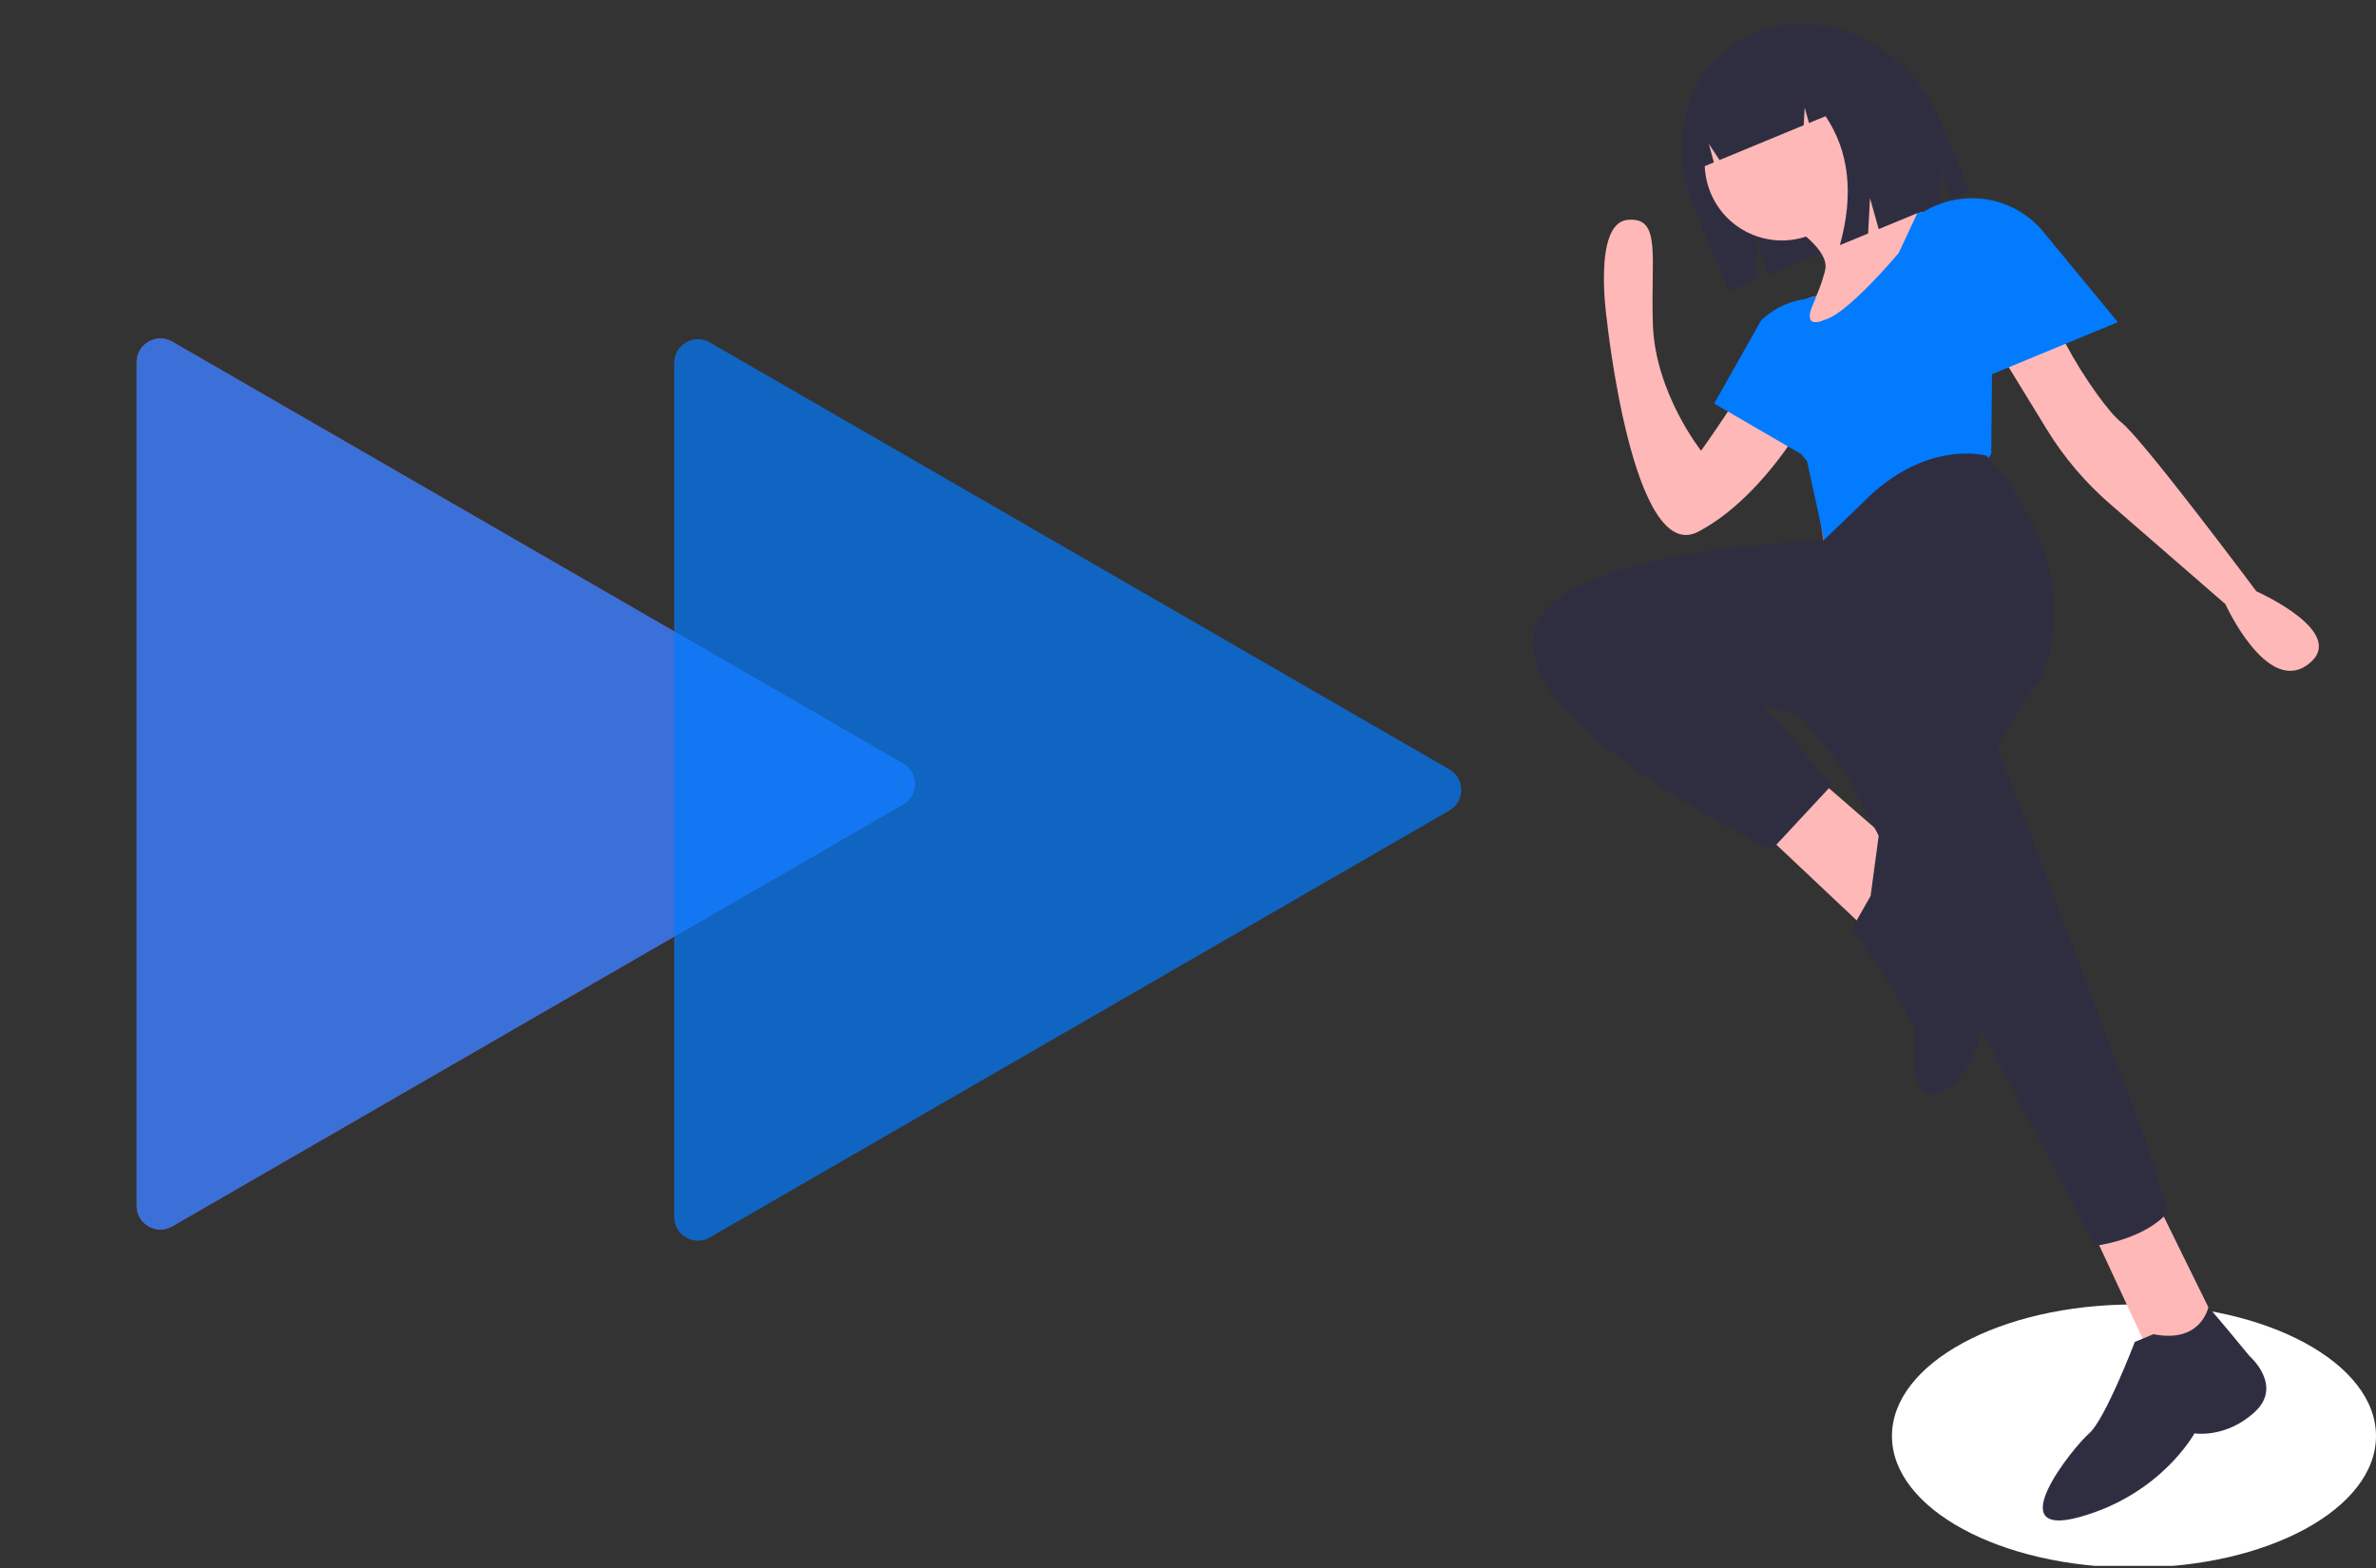 <svg width="200" height="132" viewBox="0 0 200 132" fill="none" xmlns="http://www.w3.org/2000/svg">
<rect x="0" y="0" width="200" height="132" fill="#333333" stroke="none"/>
<g id="triangles" clip-path="url(#clip0_155_4)">
<g id="lightGroup">
<path id="light1" opacity="0.7" d="M76 64.268C77.333 65.038 77.333 66.962 76 67.732L14.5 103.239C13.167 104.009 11.5 103.047 11.5 101.507V30.493C11.5 28.953 13.167 27.991 14.5 28.761L76 64.268Z" fill="#FF689B"/>
</g>
<g id="darkGroup">
<path id="dark1" opacity="0.7" d="M122 64.768C123.333 65.538 123.333 67.462 122 68.232L59.75 104.172C58.417 104.942 56.75 103.98 56.75 102.44V30.56C56.75 29.02 58.417 28.058 59.75 28.828L122 64.768Z" fill="#027BFF"/>
<path id="dark2" opacity="0.7" d="M76 64.268C77.333 65.038 77.333 66.962 76 67.732L14.5 103.239C13.167 104.009 11.5 103.047 11.5 101.507V30.493C11.5 28.953 13.167 27.991 14.5 28.761L76 64.268Z" fill="#027BFF"/>
</g>
<g id="womanRunning">
<path id="Vector" d="M179.628 131.965C190.879 131.965 200 127.006 200 120.89C200 114.773 190.879 109.815 179.628 109.815C168.376 109.815 159.255 114.773 159.255 120.89C159.255 127.006 168.376 131.965 179.628 131.965Z" fill="white"/>
<path id="Vector_2" d="M153.366 24.877L153.123 27.088L152.98 28.397L152.275 34.798C152.275 34.798 151.737 35.796 150.776 37.195C149.177 39.521 146.4 42.954 142.952 44.761C137.428 47.655 135.25 26.867 135.25 26.867C135.25 26.867 134.056 18.807 136.989 18.511C139.921 18.216 138.913 21.687 139.135 27.399C139.358 33.111 143.188 37.943 143.188 37.943C143.188 37.943 147.265 32.286 149.057 28.491C149.99 26.514 151.121 25.615 151.989 25.211L151.992 25.21C152.278 25.072 152.582 24.974 152.894 24.916C153.049 24.886 153.208 24.872 153.366 24.877V24.877Z" fill="#FFB8B8"/>
<path id="Vector_3" d="M144.293 33.973L153.285 39.2L158.181 30.476L157.075 26.542C155.796 25.54 154.199 25.033 152.576 25.113C150.954 25.192 149.414 25.853 148.239 26.975L144.293 33.973Z" fill="#027BFF"/>
<path id="Vector_4" d="M147.584 2.811C142.379 4.963 140.095 11.39 142.483 17.166L145.517 24.506L147.774 23.573L147.957 20.313L148.754 23.167L163.262 17.17L163.428 14.207L164.153 16.802L165.787 16.126L163.405 10.364C160.657 3.717 153.574 0.335 147.584 2.811Z" fill="#2F2E41"/>
<path id="Vector_5" d="M152.758 40.402L153.674 47.049L168.068 40.488L165.758 35.639C165.758 35.639 153.614 37.299 152.758 40.402Z" fill="#A0616A"/>
<path id="Vector_6" d="M148.592 70.228L157.602 78.722L159.773 71.41L153.101 65.615L148.592 70.228Z" fill="#FFB8B8"/>
<path id="Vector_7" d="M176.186 103.726L181.669 115.511L187.409 113.139L181.665 101.461L176.186 103.726Z" fill="#FFB8B8"/>
<path id="Vector_8" d="M149.02 57.221L155.187 64.752L176.357 104.877C176.357 104.877 180.441 104.411 182.51 102.028L180.659 96.073L168.114 62.769C168.114 62.769 171.992 58.111 169.961 54.674C167.929 51.237 164.576 46.819 164.576 46.819L149.02 57.221Z" fill="#2F2E41"/>
<path id="Vector_9" d="M181.265 112.318L179.7 112.965C179.7 112.965 177.206 119.494 175.857 120.663C174.507 121.832 168.253 129.611 175.098 127.697C181.944 125.784 184.717 120.666 184.717 120.666C184.717 120.666 187.343 121.108 189.781 118.878C192.22 116.648 189.36 114.165 189.36 114.165C189.36 114.165 185.931 109.995 185.892 110.055C185.854 110.116 185.259 113.111 181.265 112.318Z" fill="#2F2E41"/>
<path id="Vector_10" d="M152.469 19.749C155.783 18.379 157.359 14.582 155.989 11.268C154.619 7.954 150.822 6.378 147.508 7.748C144.194 9.118 142.618 12.915 143.988 16.229C145.358 19.543 149.155 21.119 152.469 19.749Z" fill="#FFB8B8"/>
<path id="Vector_11" d="M162.094 17.909L160.285 21.351L160.042 21.812L161.075 25.05L150.9 29.256C150.9 29.256 151.791 27.48 152.565 25.703C152.58 25.663 152.595 25.62 152.615 25.578C152.719 25.337 152.811 25.115 152.894 24.916C152.937 24.807 152.98 24.703 153.017 24.608C153.078 24.452 153.138 24.302 153.198 24.152C153.199 24.15 153.199 24.148 153.199 24.146C153.35 23.756 153.479 23.358 153.585 22.953L153.587 22.95C153.615 22.841 153.638 22.73 153.655 22.619C153.898 20.991 150.994 19.137 150.994 19.137L155.547 13.895C156.917 16.64 160.09 17.539 161.453 17.807C161.851 17.884 162.094 17.909 162.094 17.909Z" fill="#FFB8B8"/>
<path id="Vector_12" d="M194.301 55.915C190.819 58.576 187.323 50.857 187.323 50.857L177.565 42.383C175.504 40.592 173.729 38.496 172.302 36.168L167.883 28.956L167.694 29.557L167.695 29.559L167.163 30.171L160.392 25.333L158.494 23.979L157.631 21.892L160.79 18.448L162.355 17.801C162.355 17.801 162.387 17.782 162.444 17.751C163.133 17.378 167.689 15.128 169.82 19.602C170.657 21.358 171.263 22.849 171.697 24.036C172.882 27.325 174.525 30.431 176.577 33.263C177.321 34.282 178.029 35.142 178.549 35.544C180.347 36.939 189.931 49.779 189.931 49.779C189.931 49.779 197.783 53.253 194.301 55.915Z" fill="#FFB8B8"/>
<path id="Vector_13" d="M153.585 22.953C153.587 22.986 153.56 23.269 153.017 24.608C153.242 24.07 153.432 23.517 153.585 22.953Z" fill="#D0CDE1"/>
<path id="Vector_14" d="M167.806 29.141L167.695 29.559L167.615 38.17C167.615 38.17 164.203 44.343 160.335 45.331C158.136 45.825 154.013 43.659 153.645 45.882L152.111 38.836L150.776 37.195C150.62 37.003 150.444 36.792 150.25 36.551C148.389 34.266 150.072 30.209 150.072 30.209L151.989 25.211L151.992 25.21C152.278 25.072 152.582 24.974 152.894 24.916C152.811 25.115 152.719 25.337 152.615 25.578C152.595 25.62 152.58 25.663 152.565 25.703C151.988 27.136 152.625 27.206 153.123 27.088C153.287 27.048 153.447 26.991 153.6 26.919C154.752 26.625 156.739 24.686 158.157 23.165C159.123 22.131 159.826 21.29 159.826 21.29L161.241 18.261L161.453 17.807C161.851 17.884 162.094 17.909 162.094 17.909L162.355 17.801C162.355 17.801 162.387 17.781 162.444 17.751L161.621 19.124C161.211 19.807 160.978 20.582 160.944 21.379C160.91 22.175 161.076 22.967 161.426 23.683V23.683L167.806 29.141Z" fill="#027BFF"/>
<path id="Vector_15" d="M156.661 42.454L153.463 45.52C153.463 45.52 129.441 46.069 129.007 53.886C128.572 61.703 149.131 71.532 149.131 71.532L154.207 66.074L148.362 59.326C148.362 59.326 168.779 65.854 172.128 56.222C175.478 46.589 167.186 38.355 167.186 38.355C167.186 38.355 161.997 36.888 156.661 42.454Z" fill="#2F2E41"/>
<path id="Vector_16" d="M157.459 75.421L155.866 78.218C155.866 78.218 161.405 85.704 161.161 87.332C160.918 88.96 160.862 93.259 163.624 91.812C166.386 90.365 167.684 84.635 167.297 82.962C166.911 81.289 166.796 75.838 166.796 75.838C166.796 75.838 166.907 67.239 164.451 67.949C161.995 68.658 158.183 70.03 158.183 70.03L157.459 75.421Z" fill="#2F2E41"/>
<path id="Vector_17" d="M151.454 4.585C150.749 4.163 149.956 3.91 149.137 3.845C148.318 3.779 147.495 3.903 146.732 4.207L146.547 4.283C142.979 5.758 141.421 10.182 143.068 14.164L144.263 13.67L143.849 12.121L144.739 13.473L151.829 10.542L151.909 9.054L152.274 10.358L153.669 9.782C155.656 12.745 156.057 16.364 154.872 20.638L157.248 19.656L157.408 16.679L158.139 19.288L162.668 17.416L161.195 11.329C159.425 7.046 155.435 4.443 151.454 4.585Z" fill="#2F2E41"/>
<path id="Vector_18" d="M178.27 27.123L164.561 32.791L160.164 22.154L161.966 17.811C163.565 16.843 165.459 16.483 167.301 16.796C169.143 17.109 170.812 18.075 172 19.517L178.27 27.123Z" fill="#027BFF"/>
</g>
</g>
<defs>
<clipPath id="clip0_155_4">
<rect width="200" height="131.818" fill="white"/>
</clipPath>
</defs>
</svg>
